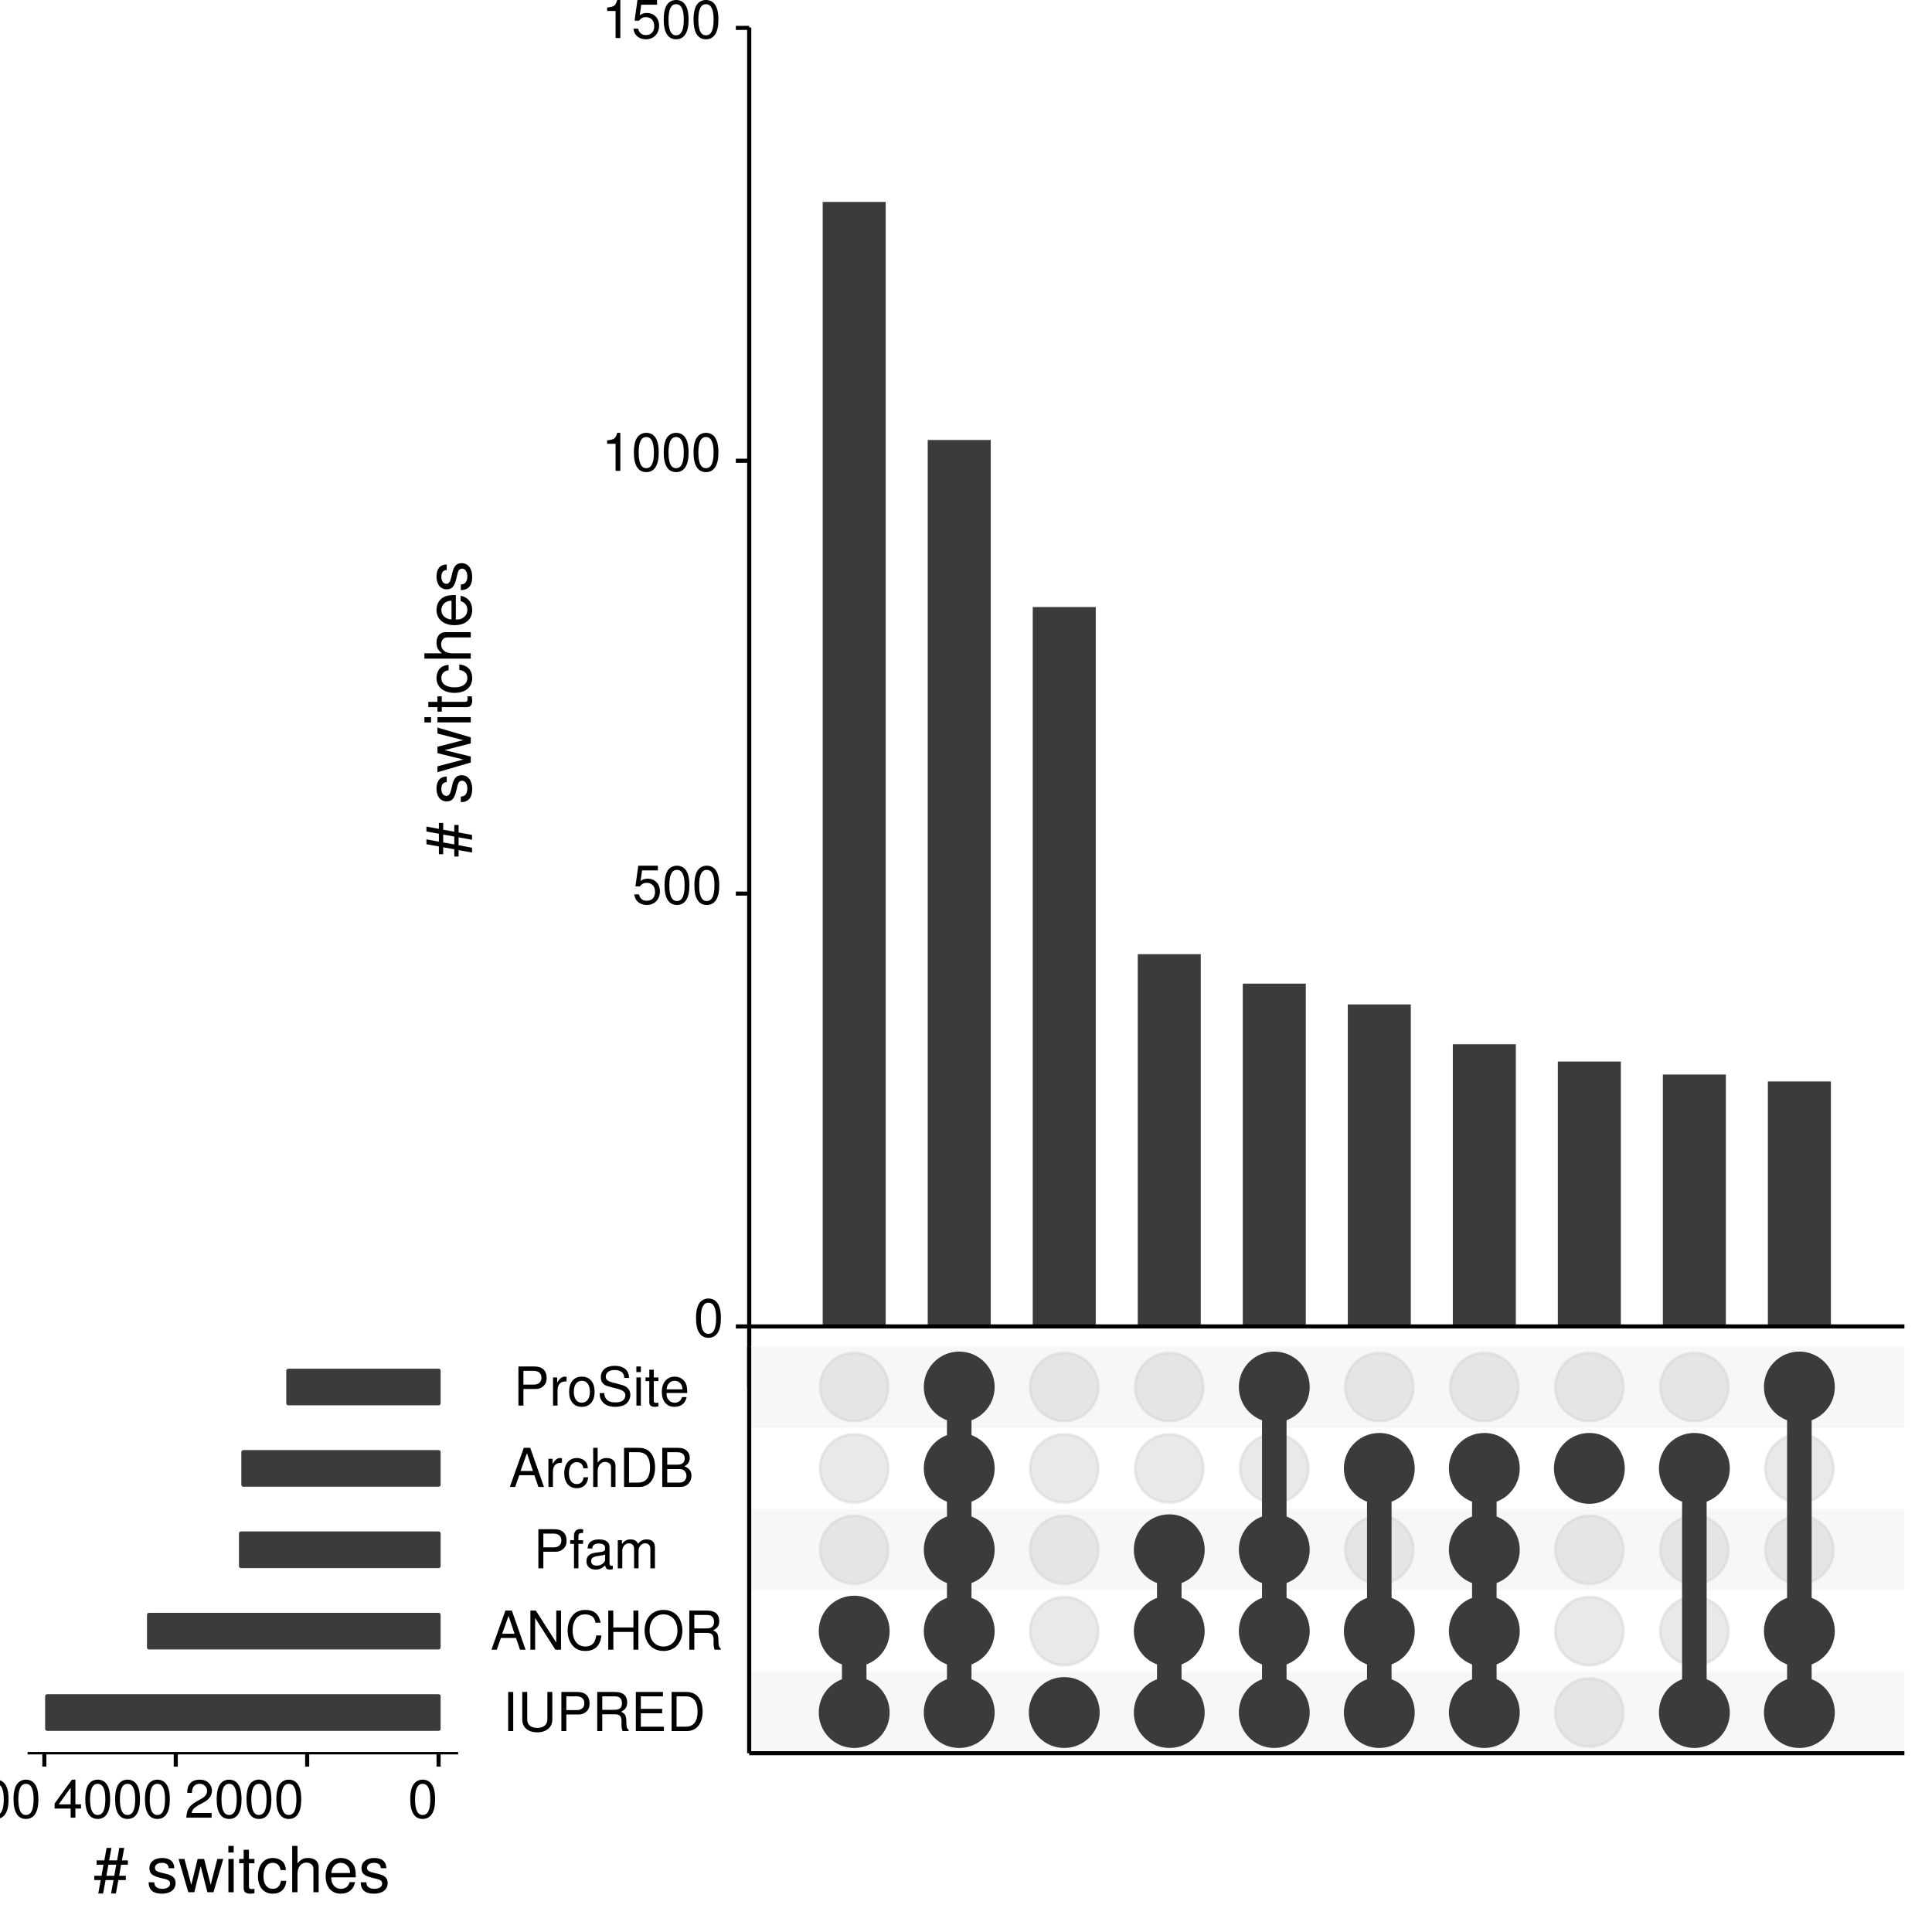 <?xml version="1.0" encoding="UTF-8"?>
<svg xmlns="http://www.w3.org/2000/svg" xmlns:xlink="http://www.w3.org/1999/xlink" width="504pt" height="504pt" viewBox="0 0 504 504" version="1.1">
<defs>
<g>
<symbol overflow="visible" id="glyph0-0">
<path style="stroke:none;" d=""/>
</symbol>
<symbol overflow="visible" id="glyph0-1">
<path style="stroke:none;" d="M 3.844 -9.922 C 2.922 -9.922 2.094 -9.516 1.562 -8.828 C 0.922 -7.969 0.609 -6.641 0.609 -4.797 C 0.609 -1.453 1.719 0.328 3.844 0.328 C 5.953 0.328 7.094 -1.453 7.094 -4.719 C 7.094 -6.656 6.797 -7.938 6.125 -8.828 C 5.609 -9.531 4.781 -9.922 3.844 -9.922 Z M 3.844 -8.828 C 5.188 -8.828 5.844 -7.484 5.844 -4.828 C 5.844 -2.016 5.188 -0.703 3.828 -0.703 C 2.516 -0.703 1.859 -2.078 1.859 -4.781 C 1.859 -7.5 2.516 -8.828 3.844 -8.828 Z "/>
</symbol>
<symbol overflow="visible" id="glyph0-2">
<path style="stroke:none;" d="M 6.656 -9.922 L 1.547 -9.922 L 0.797 -4.516 L 1.938 -4.516 C 2.5 -5.203 2.984 -5.453 3.75 -5.453 C 5.078 -5.453 5.922 -4.531 5.922 -3.062 C 5.922 -1.641 5.094 -0.766 3.75 -0.766 C 2.672 -0.766 2.016 -1.312 1.719 -2.438 L 0.484 -2.438 C 0.656 -1.625 0.797 -1.234 1.094 -0.875 C 1.656 -0.109 2.656 0.328 3.781 0.328 C 5.781 0.328 7.188 -1.141 7.188 -3.234 C 7.188 -5.188 5.875 -6.531 3.969 -6.531 C 3.281 -6.531 2.719 -6.359 2.141 -5.938 L 2.531 -8.703 L 6.656 -8.703 Z "/>
</symbol>
<symbol overflow="visible" id="glyph0-3">
<path style="stroke:none;" d="M 3.625 -7.062 L 3.625 0 L 4.859 0 L 4.859 -9.922 L 4.047 -9.922 C 3.609 -8.406 3.328 -8.188 1.422 -7.953 L 1.422 -7.062 Z "/>
</symbol>
<symbol overflow="visible" id="glyph0-4">
<path style="stroke:none;" d="M 2.719 -10.203 L 1.406 -10.203 L 1.406 0 L 2.719 0 Z "/>
</symbol>
<symbol overflow="visible" id="glyph0-5">
<path style="stroke:none;" d="M 7.734 -10.203 L 7.734 -3.031 C 7.734 -1.672 6.734 -0.828 5.094 -0.828 C 4.344 -0.828 3.719 -1.016 3.234 -1.359 C 2.734 -1.75 2.484 -2.266 2.484 -3.031 L 2.484 -10.203 L 1.188 -10.203 L 1.188 -3.031 C 1.188 -0.969 2.672 0.328 5.094 0.328 C 7.484 0.328 9.031 -1 9.031 -3.031 L 9.031 -10.203 Z "/>
</symbol>
<symbol overflow="visible" id="glyph0-6">
<path style="stroke:none;" d="M 2.578 -4.328 L 5.781 -4.328 C 6.578 -4.328 7.203 -4.562 7.75 -5.047 C 8.375 -5.609 8.641 -6.266 8.641 -7.203 C 8.641 -9.125 7.5 -10.203 5.484 -10.203 L 1.281 -10.203 L 1.281 0 L 2.578 0 Z M 2.578 -5.469 L 2.578 -9.062 L 5.297 -9.062 C 6.531 -9.062 7.281 -8.391 7.281 -7.266 C 7.281 -6.141 6.531 -5.469 5.297 -5.469 Z "/>
</symbol>
<symbol overflow="visible" id="glyph0-7">
<path style="stroke:none;" d="M 2.609 -4.391 L 5.969 -4.391 C 7.125 -4.391 7.641 -3.844 7.641 -2.578 L 7.625 -1.672 C 7.625 -1.031 7.734 -0.422 7.922 0 L 9.5 0 L 9.5 -0.328 C 9.016 -0.656 8.922 -1.016 8.891 -2.375 C 8.875 -4.062 8.609 -4.562 7.5 -5.047 C 8.656 -5.594 9.109 -6.312 9.109 -7.469 C 9.109 -9.234 8.016 -10.203 6 -10.203 L 1.297 -10.203 L 1.297 0 L 2.609 0 Z M 2.609 -5.547 L 2.609 -9.062 L 5.75 -9.062 C 6.484 -9.062 6.906 -8.953 7.219 -8.672 C 7.578 -8.375 7.75 -7.906 7.75 -7.297 C 7.75 -6.094 7.141 -5.547 5.75 -5.547 Z "/>
</symbol>
<symbol overflow="visible" id="glyph0-8">
<path style="stroke:none;" d="M 2.562 -4.641 L 8.125 -4.641 L 8.125 -5.797 L 2.562 -5.797 L 2.562 -9.062 L 8.328 -9.062 L 8.328 -10.203 L 1.266 -10.203 L 1.266 0 L 8.578 0 L 8.578 -1.141 L 2.562 -1.141 Z "/>
</symbol>
<symbol overflow="visible" id="glyph0-9">
<path style="stroke:none;" d="M 1.25 0 L 5.188 0 C 7.75 0 9.344 -1.938 9.344 -5.109 C 9.344 -8.281 7.766 -10.203 5.188 -10.203 L 1.25 -10.203 Z M 2.547 -1.141 L 2.547 -9.062 L 4.953 -9.062 C 6.969 -9.062 8.031 -7.703 8.031 -5.094 C 8.031 -2.516 6.969 -1.141 4.953 -1.141 Z "/>
</symbol>
<symbol overflow="visible" id="glyph0-10">
<path style="stroke:none;" d="M 6.641 -3.062 L 7.688 0 L 9.141 0 L 5.562 -10.203 L 3.875 -10.203 L 0.234 0 L 1.625 0 L 2.703 -3.062 Z M 6.266 -4.156 L 3.031 -4.156 L 4.703 -8.812 Z "/>
</symbol>
<symbol overflow="visible" id="glyph0-11">
<path style="stroke:none;" d="M 9.047 -10.203 L 7.812 -10.203 L 7.812 -1.859 L 2.484 -10.203 L 1.062 -10.203 L 1.062 0 L 2.297 0 L 2.297 -8.281 L 7.578 0 L 9.047 0 Z "/>
</symbol>
<symbol overflow="visible" id="glyph0-12">
<path style="stroke:none;" d="M 9.266 -7.047 C 8.859 -9.281 7.578 -10.375 5.328 -10.375 C 3.969 -10.375 2.859 -9.938 2.094 -9.094 C 1.172 -8.094 0.672 -6.641 0.672 -4.984 C 0.672 -3.297 1.188 -1.859 2.156 -0.875 C 2.938 -0.062 3.953 0.328 5.281 0.328 C 7.766 0.328 9.172 -1.016 9.484 -3.719 L 8.141 -3.719 C 8.016 -3.031 7.875 -2.547 7.672 -2.141 C 7.25 -1.297 6.391 -0.828 5.297 -0.828 C 3.266 -0.828 1.969 -2.453 1.969 -5 C 1.969 -7.609 3.203 -9.219 5.188 -9.219 C 6 -9.219 6.781 -8.969 7.203 -8.578 C 7.578 -8.234 7.781 -7.797 7.938 -7.047 Z "/>
</symbol>
<symbol overflow="visible" id="glyph0-13">
<path style="stroke:none;" d="M 7.719 -4.641 L 7.719 0 L 9.016 0 L 9.016 -10.203 L 7.719 -10.203 L 7.719 -5.797 L 2.469 -5.797 L 2.469 -10.203 L 1.156 -10.203 L 1.156 0 L 2.484 0 L 2.484 -4.641 Z "/>
</symbol>
<symbol overflow="visible" id="glyph0-14">
<path style="stroke:none;" d="M 5.453 -10.375 C 2.516 -10.375 0.531 -8.219 0.531 -5.031 C 0.531 -1.828 2.516 0.328 5.453 0.328 C 6.688 0.328 7.797 -0.062 8.625 -0.75 C 9.734 -1.688 10.391 -3.281 10.391 -4.938 C 10.391 -8.234 8.438 -10.375 5.453 -10.375 Z M 5.453 -9.219 C 7.656 -9.219 9.094 -7.547 9.094 -4.969 C 9.094 -2.5 7.609 -0.828 5.453 -0.828 C 3.297 -0.828 1.828 -2.5 1.828 -5.031 C 1.828 -7.547 3.297 -9.219 5.453 -9.219 Z "/>
</symbol>
<symbol overflow="visible" id="glyph0-15">
<path style="stroke:none;" d="M 3.609 -7.344 L 2.391 -7.344 L 2.391 -8.484 C 2.391 -8.969 2.672 -9.219 3.203 -9.219 C 3.297 -9.219 3.344 -9.219 3.609 -9.219 L 3.609 -10.172 C 3.344 -10.234 3.188 -10.25 2.953 -10.25 C 1.875 -10.25 1.234 -9.625 1.234 -8.578 L 1.234 -7.344 L 0.25 -7.344 L 0.25 -6.391 L 1.234 -6.391 L 1.234 0 L 2.391 0 L 2.391 -6.391 L 3.609 -6.391 Z "/>
</symbol>
<symbol overflow="visible" id="glyph0-16">
<path style="stroke:none;" d="M 7.484 -0.688 C 7.359 -0.656 7.312 -0.656 7.234 -0.656 C 6.828 -0.656 6.609 -0.875 6.609 -1.234 L 6.609 -5.547 C 6.609 -6.844 5.656 -7.547 3.844 -7.547 C 2.781 -7.547 1.906 -7.234 1.406 -6.688 C 1.078 -6.312 0.938 -5.891 0.906 -5.172 L 2.094 -5.172 C 2.188 -6.062 2.719 -6.469 3.812 -6.469 C 4.859 -6.469 5.453 -6.078 5.453 -5.375 L 5.453 -5.062 C 5.453 -4.578 5.156 -4.375 4.234 -4.25 C 2.578 -4.047 2.328 -3.984 1.875 -3.812 C 1.016 -3.453 0.594 -2.797 0.594 -1.844 C 0.594 -0.516 1.516 0.328 3 0.328 C 3.922 0.328 4.656 0 5.484 -0.75 C 5.578 -0.016 5.938 0.328 6.688 0.328 C 6.938 0.328 7.109 0.297 7.484 0.203 Z M 5.453 -2.312 C 5.453 -1.922 5.328 -1.688 4.984 -1.359 C 4.516 -0.922 3.938 -0.703 3.25 -0.703 C 2.344 -0.703 1.812 -1.141 1.812 -1.875 C 1.812 -2.641 2.328 -3.031 3.562 -3.219 C 4.797 -3.391 5.047 -3.438 5.453 -3.625 Z "/>
</symbol>
<symbol overflow="visible" id="glyph0-17">
<path style="stroke:none;" d="M 0.984 -7.344 L 0.984 0 L 2.156 0 L 2.156 -4.609 C 2.156 -5.672 2.922 -6.531 3.875 -6.531 C 4.75 -6.531 5.234 -5.984 5.234 -5.047 L 5.234 0 L 6.406 0 L 6.406 -4.609 C 6.406 -5.672 7.188 -6.531 8.141 -6.531 C 8.984 -6.531 9.484 -5.984 9.484 -5.047 L 9.484 0 L 10.672 0 L 10.672 -5.5 C 10.672 -6.812 9.906 -7.547 8.547 -7.547 C 7.562 -7.547 6.969 -7.25 6.281 -6.422 C 5.859 -7.203 5.266 -7.547 4.312 -7.547 C 3.328 -7.547 2.688 -7.188 2.062 -6.297 L 2.062 -7.344 Z "/>
</symbol>
<symbol overflow="visible" id="glyph0-18">
<path style="stroke:none;" d="M 0.969 -7.344 L 0.969 0 L 2.141 0 L 2.141 -3.812 C 2.141 -4.859 2.406 -5.547 2.969 -5.953 C 3.328 -6.219 3.688 -6.297 4.5 -6.312 L 4.5 -7.5 C 4.297 -7.531 4.203 -7.547 4.047 -7.547 C 3.297 -7.547 2.719 -7.094 2.047 -6 L 2.047 -7.344 Z "/>
</symbol>
<symbol overflow="visible" id="glyph0-19">
<path style="stroke:none;" d="M 6.594 -4.875 C 6.531 -5.594 6.391 -6.047 6.109 -6.453 C 5.594 -7.141 4.719 -7.547 3.703 -7.547 C 1.719 -7.547 0.438 -5.984 0.438 -3.547 C 0.438 -1.172 1.688 0.328 3.688 0.328 C 5.438 0.328 6.531 -0.734 6.672 -2.516 L 5.5 -2.516 C 5.312 -1.344 4.703 -0.75 3.703 -0.75 C 2.422 -0.75 1.656 -1.812 1.656 -3.547 C 1.656 -5.375 2.406 -6.469 3.688 -6.469 C 4.656 -6.469 5.281 -5.891 5.422 -4.875 Z "/>
</symbol>
<symbol overflow="visible" id="glyph0-20">
<path style="stroke:none;" d="M 0.984 -10.203 L 0.984 0 L 2.141 0 L 2.141 -4.047 C 2.141 -5.547 2.922 -6.531 4.125 -6.531 C 4.516 -6.531 4.891 -6.391 5.172 -6.188 C 5.5 -5.953 5.641 -5.594 5.641 -5.078 L 5.641 0 L 6.797 0 L 6.797 -5.547 C 6.797 -6.781 5.922 -7.547 4.5 -7.547 C 3.453 -7.547 2.828 -7.219 2.141 -6.328 L 2.141 -10.203 Z "/>
</symbol>
<symbol overflow="visible" id="glyph0-21">
<path style="stroke:none;" d="M 1.109 0 L 5.719 0 C 6.672 0 7.391 -0.266 7.938 -0.859 C 8.438 -1.391 8.719 -2.109 8.719 -2.906 C 8.719 -4.141 8.156 -4.891 6.859 -5.391 C 7.781 -5.828 8.281 -6.578 8.281 -7.609 C 8.281 -8.359 8 -9.016 7.469 -9.484 C 6.938 -9.984 6.234 -10.203 5.25 -10.203 L 1.109 -10.203 Z M 2.406 -5.812 L 2.406 -9.062 L 4.922 -9.062 C 5.656 -9.062 6.062 -8.953 6.406 -8.688 C 6.781 -8.406 6.969 -8 6.969 -7.438 C 6.969 -6.891 6.781 -6.453 6.406 -6.172 C 6.062 -5.906 5.656 -5.812 4.922 -5.812 Z M 2.406 -1.141 L 2.406 -4.656 L 5.594 -4.656 C 6.219 -4.656 6.641 -4.516 6.938 -4.172 C 7.25 -3.844 7.422 -3.406 7.422 -2.891 C 7.422 -2.406 7.25 -1.953 6.938 -1.641 C 6.641 -1.297 6.219 -1.141 5.594 -1.141 Z "/>
</symbol>
<symbol overflow="visible" id="glyph0-22">
<path style="stroke:none;" d="M 3.812 -7.547 C 1.75 -7.547 0.5 -6.078 0.5 -3.609 C 0.5 -1.141 1.734 0.328 3.828 0.328 C 5.875 0.328 7.141 -1.141 7.141 -3.562 C 7.141 -6.094 5.922 -7.547 3.812 -7.547 Z M 3.828 -6.469 C 5.141 -6.469 5.922 -5.391 5.922 -3.562 C 5.922 -1.844 5.109 -0.75 3.828 -0.75 C 2.516 -0.75 1.719 -1.828 1.719 -3.609 C 1.719 -5.375 2.516 -6.469 3.828 -6.469 Z "/>
</symbol>
<symbol overflow="visible" id="glyph0-23">
<path style="stroke:none;" d="M 8.344 -7.203 C 8.328 -9.219 6.953 -10.375 4.609 -10.375 C 2.359 -10.375 0.984 -9.219 0.984 -7.375 C 0.984 -6.125 1.641 -5.344 2.984 -5 L 5.516 -4.328 C 6.797 -3.984 7.391 -3.469 7.391 -2.672 C 7.391 -2.125 7.094 -1.562 6.656 -1.266 C 6.266 -0.984 5.609 -0.828 4.781 -0.828 C 3.688 -0.828 2.922 -1.094 2.438 -1.688 C 2.062 -2.125 1.891 -2.625 1.906 -3.25 L 0.672 -3.25 C 0.688 -2.312 0.875 -1.688 1.281 -1.141 C 1.969 -0.188 3.156 0.328 4.703 0.328 C 5.922 0.328 6.922 0.047 7.578 -0.469 C 8.266 -1.016 8.688 -1.922 8.688 -2.797 C 8.688 -4.062 7.906 -4.984 6.531 -5.359 L 3.969 -6.047 C 2.734 -6.391 2.281 -6.781 2.281 -7.562 C 2.281 -8.594 3.188 -9.281 4.562 -9.281 C 6.188 -9.281 7.094 -8.547 7.109 -7.203 Z "/>
</symbol>
<symbol overflow="visible" id="glyph0-24">
<path style="stroke:none;" d="M 2.094 -7.344 L 0.938 -7.344 L 0.938 0 L 2.094 0 Z M 2.094 -10.203 L 0.922 -10.203 L 0.922 -8.734 L 2.094 -8.734 Z "/>
</symbol>
<symbol overflow="visible" id="glyph0-25">
<path style="stroke:none;" d="M 3.562 -7.344 L 2.359 -7.344 L 2.359 -9.359 L 1.188 -9.359 L 1.188 -7.344 L 0.203 -7.344 L 0.203 -6.391 L 1.188 -6.391 L 1.188 -0.844 C 1.188 -0.094 1.688 0.328 2.609 0.328 C 2.891 0.328 3.156 0.297 3.562 0.219 L 3.562 -0.75 C 3.406 -0.719 3.219 -0.703 3 -0.703 C 2.484 -0.703 2.359 -0.844 2.359 -1.359 L 2.359 -6.391 L 3.562 -6.391 Z "/>
</symbol>
<symbol overflow="visible" id="glyph0-26">
<path style="stroke:none;" d="M 7.188 -3.281 C 7.188 -4.391 7.094 -5.062 6.891 -5.609 C 6.406 -6.812 5.297 -7.547 3.922 -7.547 C 1.875 -7.547 0.562 -5.984 0.562 -3.562 C 0.562 -1.156 1.828 0.328 3.891 0.328 C 5.578 0.328 6.734 -0.625 7.031 -2.219 L 5.859 -2.219 C 5.531 -1.266 4.875 -0.75 3.938 -0.75 C 3.188 -0.75 2.562 -1.094 2.172 -1.703 C 1.891 -2.125 1.797 -2.547 1.781 -3.281 Z M 1.812 -4.234 C 1.906 -5.594 2.734 -6.469 3.906 -6.469 C 5.047 -6.469 5.938 -5.516 5.938 -4.312 C 5.938 -4.281 5.938 -4.25 5.922 -4.234 Z "/>
</symbol>
<symbol overflow="visible" id="glyph0-27">
<path style="stroke:none;" d="M 7.078 -1.219 L 1.859 -1.219 C 1.984 -2.031 2.438 -2.547 3.656 -3.266 L 5.047 -4.016 C 6.438 -4.781 7.156 -5.797 7.156 -7.016 C 7.156 -7.844 6.812 -8.609 6.234 -9.141 C 5.641 -9.672 4.906 -9.922 3.969 -9.922 C 2.719 -9.922 1.781 -9.484 1.234 -8.641 C 0.875 -8.109 0.734 -7.484 0.703 -6.484 L 1.938 -6.484 C 1.969 -7.156 2.062 -7.562 2.219 -7.875 C 2.547 -8.484 3.188 -8.844 3.938 -8.844 C 5.047 -8.844 5.891 -8.047 5.891 -6.984 C 5.891 -6.203 5.438 -5.531 4.547 -5.031 L 3.266 -4.297 C 1.188 -3.125 0.594 -2.188 0.469 0 L 7.078 0 Z "/>
</symbol>
<symbol overflow="visible" id="glyph0-28">
<path style="stroke:none;" d="M 4.578 -2.375 L 4.578 0 L 5.812 0 L 5.812 -2.375 L 7.281 -2.375 L 7.281 -3.484 L 5.812 -3.484 L 5.812 -9.922 L 4.906 -9.922 L 0.391 -3.688 L 0.391 -2.375 Z M 4.578 -3.484 L 1.469 -3.484 L 4.578 -7.828 Z "/>
</symbol>
<symbol overflow="visible" id="glyph0-29">
<path style="stroke:none;" d="M 6.969 -7.344 C 6.734 -8.953 5.672 -9.922 4.156 -9.922 C 3.062 -9.922 2.094 -9.391 1.5 -8.516 C 0.875 -7.547 0.609 -6.328 0.609 -4.516 C 0.609 -2.859 0.859 -1.797 1.438 -0.906 C 1.969 -0.109 2.844 0.328 3.938 0.328 C 5.828 0.328 7.188 -1.078 7.188 -3.031 C 7.188 -4.875 5.922 -6.172 4.141 -6.172 C 3.156 -6.172 2.391 -5.797 1.859 -5.062 C 1.875 -7.484 2.656 -8.828 4.078 -8.828 C 4.938 -8.828 5.547 -8.281 5.734 -7.344 Z M 3.984 -5.078 C 5.188 -5.078 5.922 -4.25 5.922 -2.922 C 5.922 -1.688 5.078 -0.766 3.953 -0.766 C 2.797 -0.766 1.938 -1.719 1.938 -3 C 1.938 -4.234 2.766 -5.078 3.984 -5.078 Z "/>
</symbol>
<symbol overflow="visible" id="glyph1-0">
<path style="stroke:none;" d=""/>
</symbol>
<symbol overflow="visible" id="glyph1-1">
<path style="stroke:none;" d="M -11.562 -8.047 L -11.562 -6.766 L -8.312 -6.188 L -8.312 -4.109 L -11.562 -4.719 L -11.562 -3.453 L -8.312 -2.859 L -8.312 -0.844 L -7.188 -0.844 L -7.188 -2.641 L -4.297 -2.125 L -4.297 -0.234 L -3.172 -0.234 L -3.172 -1.906 L 0.328 -1.281 L 0.328 -2.531 L -3.172 -3.188 L -3.172 -5.25 L 0.328 -4.609 L 0.328 -5.875 L -3.172 -6.516 L -3.172 -8.469 L -4.297 -8.469 L -4.297 -6.719 L -7.188 -7.234 L -7.188 -9 L -8.312 -9 L -8.312 -7.453 Z M -7.188 -5.969 L -4.297 -5.453 L -4.297 -3.391 L -7.188 -3.922 Z "/>
</symbol>
<symbol overflow="visible" id="glyph1-2">
<path style="stroke:none;" d=""/>
</symbol>
<symbol overflow="visible" id="glyph1-3">
<path style="stroke:none;" d="M -6.266 -7.266 C -7.984 -7.25 -8.938 -6.125 -8.938 -4.109 C -8.938 -2.094 -7.906 -0.781 -6.281 -0.781 C -4.922 -0.781 -4.281 -1.484 -3.781 -3.531 L -3.469 -4.828 C -3.234 -5.797 -2.891 -6.172 -2.25 -6.172 C -1.438 -6.172 -0.891 -5.359 -0.891 -4.141 C -0.891 -3.406 -1.109 -2.766 -1.484 -2.422 C -1.719 -2.203 -1.969 -2.109 -2.594 -2.031 L -2.594 -0.562 C -0.578 -0.625 0.375 -1.766 0.375 -4.031 C 0.375 -6.219 -0.703 -7.609 -2.375 -7.609 C -3.672 -7.609 -4.375 -6.891 -4.797 -5.156 L -5.109 -3.828 C -5.375 -2.703 -5.734 -2.219 -6.359 -2.219 C -7.156 -2.219 -7.672 -2.938 -7.672 -4.062 C -7.672 -5.172 -7.188 -5.781 -6.266 -5.812 Z "/>
</symbol>
<symbol overflow="visible" id="glyph1-4">
<path style="stroke:none;" d="M 0 -9.188 L -8.688 -11.75 L -8.688 -10.188 L -1.922 -8.469 L -8.688 -6.75 L -8.688 -5.062 L -1.922 -3.406 L -8.688 -1.625 L -8.688 -0.094 L 0 -2.625 L 0 -4.188 L -6.812 -5.859 L 0 -7.609 Z "/>
</symbol>
<symbol overflow="visible" id="glyph1-5">
<path style="stroke:none;" d="M -8.688 -2.484 L -8.688 -1.109 L 0 -1.109 L 0 -2.484 Z M -12.094 -2.484 L -12.094 -1.094 L -10.359 -1.094 L -10.359 -2.484 Z "/>
</symbol>
<symbol overflow="visible" id="glyph1-6">
<path style="stroke:none;" d="M -8.688 -4.219 L -8.688 -2.781 L -11.078 -2.781 L -11.078 -1.406 L -8.688 -1.406 L -8.688 -0.234 L -7.562 -0.234 L -7.562 -1.406 L -1 -1.406 C -0.109 -1.406 0.375 -2.016 0.375 -3.094 C 0.375 -3.422 0.344 -3.75 0.266 -4.219 L -0.891 -4.219 C -0.844 -4.031 -0.828 -3.812 -0.828 -3.547 C -0.828 -2.953 -1 -2.781 -1.609 -2.781 L -7.562 -2.781 L -7.562 -4.219 Z "/>
</symbol>
<symbol overflow="visible" id="glyph1-7">
<path style="stroke:none;" d="M -5.781 -7.812 C -6.625 -7.75 -7.172 -7.562 -7.656 -7.234 C -8.469 -6.641 -8.938 -5.594 -8.938 -4.375 C -8.938 -2.047 -7.078 -0.516 -4.203 -0.516 C -1.391 -0.516 0.375 -2.016 0.375 -4.359 C 0.375 -6.438 -0.859 -7.75 -2.984 -7.922 L -2.984 -6.516 C -1.594 -6.281 -0.891 -5.578 -0.891 -4.391 C -0.891 -2.875 -2.141 -1.953 -4.203 -1.953 C -6.375 -1.953 -7.672 -2.859 -7.672 -4.359 C -7.672 -5.531 -6.984 -6.25 -5.781 -6.422 Z "/>
</symbol>
<symbol overflow="visible" id="glyph1-8">
<path style="stroke:none;" d="M -12.094 -1.156 L 0 -1.156 L 0 -2.531 L -4.797 -2.531 C -6.578 -2.531 -7.734 -3.469 -7.734 -4.891 C -7.734 -5.344 -7.578 -5.797 -7.328 -6.125 C -7.047 -6.516 -6.641 -6.688 -6.031 -6.688 L 0 -6.688 L 0 -8.062 L -6.578 -8.062 C -8.031 -8.062 -8.938 -7.016 -8.938 -5.328 C -8.938 -4.094 -8.562 -3.359 -7.5 -2.531 L -12.094 -2.531 Z "/>
</symbol>
<symbol overflow="visible" id="glyph1-9">
<path style="stroke:none;" d="M -3.891 -8.516 C -5.203 -8.516 -6 -8.406 -6.656 -8.172 C -8.078 -7.594 -8.938 -6.266 -8.938 -4.641 C -8.938 -2.219 -7.078 -0.656 -4.234 -0.656 C -1.375 -0.656 0.375 -2.172 0.375 -4.609 C 0.375 -6.609 -0.75 -7.984 -2.641 -8.328 L -2.641 -6.938 C -1.5 -6.547 -0.891 -5.781 -0.891 -4.656 C -0.891 -3.781 -1.297 -3.031 -2.031 -2.578 C -2.516 -2.234 -3.016 -2.125 -3.891 -2.109 Z M -5.016 -2.141 C -6.625 -2.25 -7.672 -3.234 -7.672 -4.625 C -7.672 -5.984 -6.531 -7.031 -5.109 -7.031 C -5.078 -7.031 -5.047 -7.031 -5.016 -7.016 Z "/>
</symbol>
<symbol overflow="visible" id="glyph2-0">
<path style="stroke:none;" d=""/>
</symbol>
<symbol overflow="visible" id="glyph2-1">
<path style="stroke:none;" d="M 8.047 -11.562 L 6.766 -11.562 L 6.188 -8.312 L 4.109 -8.312 L 4.719 -11.562 L 3.453 -11.562 L 2.859 -8.312 L 0.844 -8.312 L 0.844 -7.188 L 2.641 -7.188 L 2.125 -4.297 L 0.234 -4.297 L 0.234 -3.172 L 1.906 -3.172 L 1.281 0.328 L 2.531 0.328 L 3.188 -3.172 L 5.25 -3.172 L 4.609 0.328 L 5.875 0.328 L 6.516 -3.172 L 8.469 -3.172 L 8.469 -4.297 L 6.719 -4.297 L 7.234 -7.188 L 9 -7.188 L 9 -8.312 L 7.453 -8.312 Z M 5.969 -7.188 L 5.453 -4.297 L 3.391 -4.297 L 3.922 -7.188 Z "/>
</symbol>
<symbol overflow="visible" id="glyph2-2">
<path style="stroke:none;" d=""/>
</symbol>
<symbol overflow="visible" id="glyph2-3">
<path style="stroke:none;" d="M 7.266 -6.266 C 7.25 -7.984 6.125 -8.938 4.109 -8.938 C 2.094 -8.938 0.781 -7.906 0.781 -6.281 C 0.781 -4.922 1.484 -4.281 3.531 -3.781 L 4.828 -3.469 C 5.797 -3.234 6.172 -2.891 6.172 -2.25 C 6.172 -1.438 5.359 -0.891 4.141 -0.891 C 3.406 -0.891 2.766 -1.109 2.422 -1.484 C 2.203 -1.719 2.109 -1.969 2.031 -2.594 L 0.562 -2.594 C 0.625 -0.578 1.766 0.375 4.031 0.375 C 6.219 0.375 7.609 -0.703 7.609 -2.375 C 7.609 -3.672 6.891 -4.375 5.156 -4.797 L 3.828 -5.109 C 2.703 -5.375 2.219 -5.734 2.219 -6.359 C 2.219 -7.156 2.938 -7.672 4.062 -7.672 C 5.172 -7.672 5.781 -7.188 5.812 -6.266 Z "/>
</symbol>
<symbol overflow="visible" id="glyph2-4">
<path style="stroke:none;" d="M 9.188 0 L 11.75 -8.688 L 10.188 -8.688 L 8.469 -1.922 L 6.75 -8.688 L 5.062 -8.688 L 3.406 -1.922 L 1.625 -8.688 L 0.094 -8.688 L 2.625 0 L 4.188 0 L 5.859 -6.812 L 7.609 0 Z "/>
</symbol>
<symbol overflow="visible" id="glyph2-5">
<path style="stroke:none;" d="M 2.484 -8.688 L 1.109 -8.688 L 1.109 0 L 2.484 0 Z M 2.484 -12.094 L 1.094 -12.094 L 1.094 -10.359 L 2.484 -10.359 Z "/>
</symbol>
<symbol overflow="visible" id="glyph2-6">
<path style="stroke:none;" d="M 4.219 -8.688 L 2.781 -8.688 L 2.781 -11.078 L 1.406 -11.078 L 1.406 -8.688 L 0.234 -8.688 L 0.234 -7.562 L 1.406 -7.562 L 1.406 -1 C 1.406 -0.109 2.016 0.375 3.094 0.375 C 3.422 0.375 3.75 0.344 4.219 0.266 L 4.219 -0.891 C 4.031 -0.844 3.812 -0.828 3.547 -0.828 C 2.953 -0.828 2.781 -1 2.781 -1.609 L 2.781 -7.562 L 4.219 -7.562 Z "/>
</symbol>
<symbol overflow="visible" id="glyph2-7">
<path style="stroke:none;" d="M 7.812 -5.781 C 7.75 -6.625 7.562 -7.172 7.234 -7.656 C 6.641 -8.469 5.594 -8.938 4.375 -8.938 C 2.047 -8.938 0.516 -7.078 0.516 -4.203 C 0.516 -1.391 2.016 0.375 4.359 0.375 C 6.438 0.375 7.75 -0.859 7.922 -2.984 L 6.516 -2.984 C 6.281 -1.594 5.578 -0.891 4.391 -0.891 C 2.875 -0.891 1.953 -2.141 1.953 -4.203 C 1.953 -6.375 2.859 -7.672 4.359 -7.672 C 5.531 -7.672 6.25 -6.984 6.422 -5.781 Z "/>
</symbol>
<symbol overflow="visible" id="glyph2-8">
<path style="stroke:none;" d="M 1.156 -12.094 L 1.156 0 L 2.531 0 L 2.531 -4.797 C 2.531 -6.578 3.469 -7.734 4.891 -7.734 C 5.344 -7.734 5.797 -7.578 6.125 -7.328 C 6.516 -7.047 6.688 -6.641 6.688 -6.031 L 6.688 0 L 8.062 0 L 8.062 -6.578 C 8.062 -8.031 7.016 -8.938 5.328 -8.938 C 4.094 -8.938 3.359 -8.562 2.531 -7.5 L 2.531 -12.094 Z "/>
</symbol>
<symbol overflow="visible" id="glyph2-9">
<path style="stroke:none;" d="M 8.516 -3.891 C 8.516 -5.203 8.406 -6 8.172 -6.656 C 7.594 -8.078 6.266 -8.938 4.641 -8.938 C 2.219 -8.938 0.656 -7.078 0.656 -4.234 C 0.656 -1.375 2.172 0.375 4.609 0.375 C 6.609 0.375 7.984 -0.75 8.328 -2.641 L 6.938 -2.641 C 6.547 -1.5 5.781 -0.891 4.656 -0.891 C 3.781 -0.891 3.031 -1.297 2.578 -2.031 C 2.234 -2.516 2.125 -3.016 2.109 -3.891 Z M 2.141 -5.016 C 2.25 -6.625 3.234 -7.672 4.625 -7.672 C 5.984 -7.672 7.031 -6.531 7.031 -5.109 C 7.031 -5.078 7.031 -5.047 7.016 -5.016 Z "/>
</symbol>
</g>
<clipPath id="clip1">
  <path d="M 195.441 7.199 L 497 7.199 L 497 363 L 195.441 363 Z "/>
</clipPath>
<clipPath id="clip2">
  <path d="M 195.441 7.199 L 196 7.199 L 196 363 L 195.441 363 Z "/>
</clipPath>
<clipPath id="clip3">
  <path d="M 195.441 345 L 497.801 345 L 497.801 347 L 195.441 347 Z "/>
</clipPath>
<clipPath id="clip4">
  <path d="M 195.441 351.215 L 497 351.215 L 497 458 L 195.441 458 Z "/>
</clipPath>
<clipPath id="clip5">
  <path d="M 195.441 436 L 497 436 L 497 458 L 195.441 458 Z "/>
</clipPath>
<clipPath id="clip6">
  <path d="M 195.441 393 L 497 393 L 497 415 L 195.441 415 Z "/>
</clipPath>
<clipPath id="clip7">
  <path d="M 195.441 351.215 L 497 351.215 L 497 373 L 195.441 373 Z "/>
</clipPath>
<clipPath id="clip8">
  <path d="M 7.199 351.215 L 120 351.215 L 120 458 L 7.199 458 Z "/>
</clipPath>
</defs>
<g id="surface88">
<rect x="0" y="0" width="504" height="504" style="fill:rgb(100%,100%,100%);fill-opacity:1;stroke:none;"/>
<g clip-path="url(#clip1)" clip-rule="nonzero">
<path style=" stroke:none;fill-rule:nonzero;fill:rgb(100%,100%,100%);fill-opacity:1;" d="M 195.441 362.16 L 496.801 362.16 L 496.801 7.199 L 195.441 7.199 Z "/>
</g>
<path style=" stroke:none;fill-rule:nonzero;fill:rgb(23.137%,23.137%,23.137%);fill-opacity:1;" d="M 214.617 346.027 L 231.055 346.027 L 231.055 52.672 L 214.617 52.672 Z "/>
<path style=" stroke:none;fill-rule:nonzero;fill:rgb(23.137%,23.137%,23.137%);fill-opacity:1;" d="M 242.016 346.027 L 258.453 346.027 L 258.453 114.777 L 242.016 114.777 Z "/>
<path style=" stroke:none;fill-rule:nonzero;fill:rgb(23.137%,23.137%,23.137%);fill-opacity:1;" d="M 269.41 346.027 L 285.848 346.027 L 285.848 158.359 L 269.41 158.359 Z "/>
<path style=" stroke:none;fill-rule:nonzero;fill:rgb(23.137%,23.137%,23.137%);fill-opacity:1;" d="M 296.805 346.027 L 313.242 346.027 L 313.242 248.918 L 296.805 248.918 Z "/>
<path style=" stroke:none;fill-rule:nonzero;fill:rgb(23.137%,23.137%,23.137%);fill-opacity:1;" d="M 324.203 346.027 L 340.641 346.027 L 340.641 256.598 L 324.203 256.598 Z "/>
<path style=" stroke:none;fill-rule:nonzero;fill:rgb(23.137%,23.137%,23.137%);fill-opacity:1;" d="M 351.598 346.027 L 368.035 346.027 L 368.035 262.02 L 351.598 262.02 Z "/>
<path style=" stroke:none;fill-rule:nonzero;fill:rgb(23.137%,23.137%,23.137%);fill-opacity:1;" d="M 378.996 346.027 L 395.434 346.027 L 395.434 272.406 L 378.996 272.406 Z "/>
<path style=" stroke:none;fill-rule:nonzero;fill:rgb(23.137%,23.137%,23.137%);fill-opacity:1;" d="M 406.391 346.027 L 422.828 346.027 L 422.828 276.922 L 406.391 276.922 Z "/>
<path style=" stroke:none;fill-rule:nonzero;fill:rgb(23.137%,23.137%,23.137%);fill-opacity:1;" d="M 433.789 346.027 L 450.227 346.027 L 450.227 280.309 L 433.789 280.309 Z "/>
<path style=" stroke:none;fill-rule:nonzero;fill:rgb(23.137%,23.137%,23.137%);fill-opacity:1;" d="M 461.184 346.027 L 477.621 346.027 L 477.621 282.117 L 461.184 282.117 Z "/>
<g clip-path="url(#clip2)" clip-rule="nonzero">
<path style="fill:none;stroke-width:1.067;stroke-linecap:butt;stroke-linejoin:round;stroke:rgb(0%,0%,0%);stroke-opacity:1;stroke-miterlimit:10;" d="M 195.441 362.16 L 195.441 7.199 "/>
</g>
<g clip-path="url(#clip3)" clip-rule="nonzero">
<path style="fill:none;stroke-width:1.067;stroke-linecap:butt;stroke-linejoin:round;stroke:rgb(0%,0%,0%);stroke-opacity:1;stroke-miterlimit:10;" d="M 195.441 346.027 L 496.801 346.027 "/>
</g>
<path style="fill:none;stroke-width:1.067;stroke-linecap:butt;stroke-linejoin:round;stroke:rgb(0%,0%,0%);stroke-opacity:1;stroke-miterlimit:10;" d="M 195.441 362.16 L 195.441 7.199 "/>
<g style="fill:rgb(0%,0%,0%);fill-opacity:1;">
  <use xlink:href="#glyph0-1" x="180.965" y="348.666"/>
</g>
<g style="fill:rgb(0%,0%,0%);fill-opacity:1;">
  <use xlink:href="#glyph0-2" x="164.965" y="235.752"/>
  <use xlink:href="#glyph0-1" x="172.749" y="235.752"/>
  <use xlink:href="#glyph0-1" x="180.533" y="235.752"/>
</g>
<g style="fill:rgb(0%,0%,0%);fill-opacity:1;">
  <use xlink:href="#glyph0-3" x="156.965" y="122.834"/>
  <use xlink:href="#glyph0-1" x="164.749" y="122.834"/>
  <use xlink:href="#glyph0-1" x="172.533" y="122.834"/>
  <use xlink:href="#glyph0-1" x="180.317" y="122.834"/>
</g>
<g style="fill:rgb(0%,0%,0%);fill-opacity:1;">
  <use xlink:href="#glyph0-3" x="156.965" y="9.92"/>
  <use xlink:href="#glyph0-2" x="164.749" y="9.92"/>
  <use xlink:href="#glyph0-1" x="172.533" y="9.92"/>
  <use xlink:href="#glyph0-1" x="180.317" y="9.92"/>
</g>
<path style="fill:none;stroke-width:1.067;stroke-linecap:butt;stroke-linejoin:round;stroke:rgb(0%,0%,0%);stroke-opacity:1;stroke-miterlimit:10;" d="M 191.953 346.027 L 195.441 346.027 "/>
<path style="fill:none;stroke-width:1.067;stroke-linecap:butt;stroke-linejoin:round;stroke:rgb(0%,0%,0%);stroke-opacity:1;stroke-miterlimit:10;" d="M 191.953 233.109 L 195.441 233.109 "/>
<path style="fill:none;stroke-width:1.067;stroke-linecap:butt;stroke-linejoin:round;stroke:rgb(0%,0%,0%);stroke-opacity:1;stroke-miterlimit:10;" d="M 191.953 120.195 L 195.441 120.195 "/>
<path style="fill:none;stroke-width:1.067;stroke-linecap:butt;stroke-linejoin:round;stroke:rgb(0%,0%,0%);stroke-opacity:1;stroke-miterlimit:10;" d="M 191.953 7.277 L 195.441 7.277 "/>
<g style="fill:rgb(0%,0%,0%);fill-opacity:1;">
  <use xlink:href="#glyph1-1" x="122.807" y="223.68"/>
  <use xlink:href="#glyph1-2" x="122.807" y="214.453"/>
  <use xlink:href="#glyph1-3" x="122.807" y="209.84"/>
  <use xlink:href="#glyph1-4" x="122.807" y="201.543"/>
  <use xlink:href="#glyph1-5" x="122.807" y="189.562"/>
  <use xlink:href="#glyph1-6" x="122.807" y="185.879"/>
  <use xlink:href="#glyph1-7" x="122.807" y="181.266"/>
  <use xlink:href="#glyph1-8" x="122.807" y="172.969"/>
  <use xlink:href="#glyph1-9" x="122.807" y="163.742"/>
  <use xlink:href="#glyph1-3" x="122.807" y="154.516"/>
</g>
<g clip-path="url(#clip4)" clip-rule="nonzero">
<path style=" stroke:none;fill-rule:nonzero;fill:rgb(100%,100%,100%);fill-opacity:1;" d="M 195.441 457.359 L 496.801 457.359 L 496.801 351.215 L 195.441 351.215 Z "/>
</g>
<g clip-path="url(#clip5)" clip-rule="nonzero">
<path style=" stroke:none;fill-rule:nonzero;fill:rgb(87.843%,87.843%,87.843%);fill-opacity:0.251;" d="M 195.441 457.359 L 496.801 457.359 L 496.801 436.129 L 195.441 436.129 Z "/>
</g>
<g clip-path="url(#clip6)" clip-rule="nonzero">
<path style=" stroke:none;fill-rule:nonzero;fill:rgb(87.843%,87.843%,87.843%);fill-opacity:0.251;" d="M 195.441 414.902 L 496.801 414.902 L 496.801 393.672 L 195.441 393.672 Z "/>
</g>
<g clip-path="url(#clip7)" clip-rule="nonzero">
<path style=" stroke:none;fill-rule:nonzero;fill:rgb(87.843%,87.843%,87.843%);fill-opacity:0.251;" d="M 195.441 372.445 L 496.801 372.445 L 496.801 351.215 L 195.441 351.215 Z "/>
</g>
<path style="fill-rule:nonzero;fill:rgb(23.137%,23.137%,23.137%);fill-opacity:1;stroke-width:0.709;stroke-linecap:round;stroke-linejoin:round;stroke:rgb(23.137%,23.137%,23.137%);stroke-opacity:1;stroke-miterlimit:10;" d="M 231.727 446.746 C 231.727 451.656 227.746 455.637 222.836 455.637 C 217.926 455.637 213.945 451.656 213.945 446.746 C 213.945 441.836 217.926 437.855 222.836 437.855 C 227.746 437.855 231.727 441.836 231.727 446.746 "/>
<path style="fill-rule:nonzero;fill:rgb(23.137%,23.137%,23.137%);fill-opacity:1;stroke-width:0.709;stroke-linecap:round;stroke-linejoin:round;stroke:rgb(23.137%,23.137%,23.137%);stroke-opacity:1;stroke-miterlimit:10;" d="M 231.727 425.516 C 231.727 430.426 227.746 434.406 222.836 434.406 C 217.926 434.406 213.945 430.426 213.945 425.516 C 213.945 420.605 217.926 416.625 222.836 416.625 C 227.746 416.625 231.727 420.605 231.727 425.516 "/>
<path style="fill-rule:nonzero;fill:rgb(83.137%,83.137%,83.137%);fill-opacity:0.502;stroke-width:0.709;stroke-linecap:round;stroke-linejoin:round;stroke:rgb(83.137%,83.137%,83.137%);stroke-opacity:0.502;stroke-miterlimit:10;" d="M 231.727 404.289 C 231.727 409.199 227.746 413.18 222.836 413.18 C 217.926 413.18 213.945 409.199 213.945 404.289 C 213.945 399.379 217.926 395.398 222.836 395.398 C 227.746 395.398 231.727 399.379 231.727 404.289 "/>
<path style="fill-rule:nonzero;fill:rgb(83.137%,83.137%,83.137%);fill-opacity:0.502;stroke-width:0.709;stroke-linecap:round;stroke-linejoin:round;stroke:rgb(83.137%,83.137%,83.137%);stroke-opacity:0.502;stroke-miterlimit:10;" d="M 231.727 383.059 C 231.727 387.969 227.746 391.949 222.836 391.949 C 217.926 391.949 213.945 387.969 213.945 383.059 C 213.945 378.148 217.926 374.168 222.836 374.168 C 227.746 374.168 231.727 378.148 231.727 383.059 "/>
<path style="fill-rule:nonzero;fill:rgb(83.137%,83.137%,83.137%);fill-opacity:0.502;stroke-width:0.709;stroke-linecap:round;stroke-linejoin:round;stroke:rgb(83.137%,83.137%,83.137%);stroke-opacity:0.502;stroke-miterlimit:10;" d="M 231.727 361.832 C 231.727 366.742 227.746 370.719 222.836 370.719 C 217.926 370.719 213.945 366.742 213.945 361.832 C 213.945 356.922 217.926 352.941 222.836 352.941 C 227.746 352.941 231.727 356.922 231.727 361.832 "/>
<path style="fill-rule:nonzero;fill:rgb(23.137%,23.137%,23.137%);fill-opacity:1;stroke-width:0.709;stroke-linecap:round;stroke-linejoin:round;stroke:rgb(23.137%,23.137%,23.137%);stroke-opacity:1;stroke-miterlimit:10;" d="M 259.121 446.746 C 259.121 451.656 255.145 455.637 250.234 455.637 C 245.324 455.637 241.344 451.656 241.344 446.746 C 241.344 441.836 245.324 437.855 250.234 437.855 C 255.145 437.855 259.121 441.836 259.121 446.746 "/>
<path style="fill-rule:nonzero;fill:rgb(23.137%,23.137%,23.137%);fill-opacity:1;stroke-width:0.709;stroke-linecap:round;stroke-linejoin:round;stroke:rgb(23.137%,23.137%,23.137%);stroke-opacity:1;stroke-miterlimit:10;" d="M 259.121 425.516 C 259.121 430.426 255.145 434.406 250.234 434.406 C 245.324 434.406 241.344 430.426 241.344 425.516 C 241.344 420.605 245.324 416.625 250.234 416.625 C 255.145 416.625 259.121 420.605 259.121 425.516 "/>
<path style="fill-rule:nonzero;fill:rgb(23.137%,23.137%,23.137%);fill-opacity:1;stroke-width:0.709;stroke-linecap:round;stroke-linejoin:round;stroke:rgb(23.137%,23.137%,23.137%);stroke-opacity:1;stroke-miterlimit:10;" d="M 259.121 404.289 C 259.121 409.199 255.145 413.18 250.234 413.18 C 245.324 413.18 241.344 409.199 241.344 404.289 C 241.344 399.379 245.324 395.398 250.234 395.398 C 255.145 395.398 259.121 399.379 259.121 404.289 "/>
<path style="fill-rule:nonzero;fill:rgb(23.137%,23.137%,23.137%);fill-opacity:1;stroke-width:0.709;stroke-linecap:round;stroke-linejoin:round;stroke:rgb(23.137%,23.137%,23.137%);stroke-opacity:1;stroke-miterlimit:10;" d="M 259.121 383.059 C 259.121 387.969 255.145 391.949 250.234 391.949 C 245.324 391.949 241.344 387.969 241.344 383.059 C 241.344 378.148 245.324 374.168 250.234 374.168 C 255.145 374.168 259.121 378.148 259.121 383.059 "/>
<path style="fill-rule:nonzero;fill:rgb(23.137%,23.137%,23.137%);fill-opacity:1;stroke-width:0.709;stroke-linecap:round;stroke-linejoin:round;stroke:rgb(23.137%,23.137%,23.137%);stroke-opacity:1;stroke-miterlimit:10;" d="M 259.121 361.832 C 259.121 366.742 255.145 370.719 250.234 370.719 C 245.324 370.719 241.344 366.742 241.344 361.832 C 241.344 356.922 245.324 352.941 250.234 352.941 C 255.145 352.941 259.121 356.922 259.121 361.832 "/>
<path style="fill-rule:nonzero;fill:rgb(23.137%,23.137%,23.137%);fill-opacity:1;stroke-width:0.709;stroke-linecap:round;stroke-linejoin:round;stroke:rgb(23.137%,23.137%,23.137%);stroke-opacity:1;stroke-miterlimit:10;" d="M 286.52 446.746 C 286.52 451.656 282.539 455.637 277.629 455.637 C 272.719 455.637 268.738 451.656 268.738 446.746 C 268.738 441.836 272.719 437.855 277.629 437.855 C 282.539 437.855 286.52 441.836 286.52 446.746 "/>
<path style="fill-rule:nonzero;fill:rgb(83.137%,83.137%,83.137%);fill-opacity:0.502;stroke-width:0.709;stroke-linecap:round;stroke-linejoin:round;stroke:rgb(83.137%,83.137%,83.137%);stroke-opacity:0.502;stroke-miterlimit:10;" d="M 286.52 425.516 C 286.52 430.426 282.539 434.406 277.629 434.406 C 272.719 434.406 268.738 430.426 268.738 425.516 C 268.738 420.605 272.719 416.625 277.629 416.625 C 282.539 416.625 286.52 420.605 286.52 425.516 "/>
<path style="fill-rule:nonzero;fill:rgb(83.137%,83.137%,83.137%);fill-opacity:0.502;stroke-width:0.709;stroke-linecap:round;stroke-linejoin:round;stroke:rgb(83.137%,83.137%,83.137%);stroke-opacity:0.502;stroke-miterlimit:10;" d="M 286.52 404.289 C 286.52 409.199 282.539 413.18 277.629 413.18 C 272.719 413.18 268.738 409.199 268.738 404.289 C 268.738 399.379 272.719 395.398 277.629 395.398 C 282.539 395.398 286.52 399.379 286.52 404.289 "/>
<path style="fill-rule:nonzero;fill:rgb(83.137%,83.137%,83.137%);fill-opacity:0.502;stroke-width:0.709;stroke-linecap:round;stroke-linejoin:round;stroke:rgb(83.137%,83.137%,83.137%);stroke-opacity:0.502;stroke-miterlimit:10;" d="M 286.52 383.059 C 286.52 387.969 282.539 391.949 277.629 391.949 C 272.719 391.949 268.738 387.969 268.738 383.059 C 268.738 378.148 272.719 374.168 277.629 374.168 C 282.539 374.168 286.52 378.148 286.52 383.059 "/>
<path style="fill-rule:nonzero;fill:rgb(83.137%,83.137%,83.137%);fill-opacity:0.502;stroke-width:0.709;stroke-linecap:round;stroke-linejoin:round;stroke:rgb(83.137%,83.137%,83.137%);stroke-opacity:0.502;stroke-miterlimit:10;" d="M 286.52 361.832 C 286.52 366.742 282.539 370.719 277.629 370.719 C 272.719 370.719 268.738 366.742 268.738 361.832 C 268.738 356.922 272.719 352.941 277.629 352.941 C 282.539 352.941 286.52 356.922 286.52 361.832 "/>
<path style="fill-rule:nonzero;fill:rgb(23.137%,23.137%,23.137%);fill-opacity:1;stroke-width:0.709;stroke-linecap:round;stroke-linejoin:round;stroke:rgb(23.137%,23.137%,23.137%);stroke-opacity:1;stroke-miterlimit:10;" d="M 313.914 446.746 C 313.914 451.656 309.934 455.637 305.027 455.637 C 300.117 455.637 296.137 451.656 296.137 446.746 C 296.137 441.836 300.117 437.855 305.027 437.855 C 309.934 437.855 313.914 441.836 313.914 446.746 "/>
<path style="fill-rule:nonzero;fill:rgb(23.137%,23.137%,23.137%);fill-opacity:1;stroke-width:0.709;stroke-linecap:round;stroke-linejoin:round;stroke:rgb(23.137%,23.137%,23.137%);stroke-opacity:1;stroke-miterlimit:10;" d="M 313.914 425.516 C 313.914 430.426 309.934 434.406 305.027 434.406 C 300.117 434.406 296.137 430.426 296.137 425.516 C 296.137 420.605 300.117 416.625 305.027 416.625 C 309.934 416.625 313.914 420.605 313.914 425.516 "/>
<path style="fill-rule:nonzero;fill:rgb(23.137%,23.137%,23.137%);fill-opacity:1;stroke-width:0.709;stroke-linecap:round;stroke-linejoin:round;stroke:rgb(23.137%,23.137%,23.137%);stroke-opacity:1;stroke-miterlimit:10;" d="M 313.914 404.289 C 313.914 409.199 309.934 413.18 305.027 413.18 C 300.117 413.18 296.137 409.199 296.137 404.289 C 296.137 399.379 300.117 395.398 305.027 395.398 C 309.934 395.398 313.914 399.379 313.914 404.289 "/>
<path style="fill-rule:nonzero;fill:rgb(83.137%,83.137%,83.137%);fill-opacity:0.502;stroke-width:0.709;stroke-linecap:round;stroke-linejoin:round;stroke:rgb(83.137%,83.137%,83.137%);stroke-opacity:0.502;stroke-miterlimit:10;" d="M 313.914 383.059 C 313.914 387.969 309.934 391.949 305.027 391.949 C 300.117 391.949 296.137 387.969 296.137 383.059 C 296.137 378.148 300.117 374.168 305.027 374.168 C 309.934 374.168 313.914 378.148 313.914 383.059 "/>
<path style="fill-rule:nonzero;fill:rgb(83.137%,83.137%,83.137%);fill-opacity:0.502;stroke-width:0.709;stroke-linecap:round;stroke-linejoin:round;stroke:rgb(83.137%,83.137%,83.137%);stroke-opacity:0.502;stroke-miterlimit:10;" d="M 313.914 361.832 C 313.914 366.742 309.934 370.719 305.027 370.719 C 300.117 370.719 296.137 366.742 296.137 361.832 C 296.137 356.922 300.117 352.941 305.027 352.941 C 309.934 352.941 313.914 356.922 313.914 361.832 "/>
<path style="fill-rule:nonzero;fill:rgb(23.137%,23.137%,23.137%);fill-opacity:1;stroke-width:0.709;stroke-linecap:round;stroke-linejoin:round;stroke:rgb(23.137%,23.137%,23.137%);stroke-opacity:1;stroke-miterlimit:10;" d="M 341.312 446.746 C 341.312 451.656 337.332 455.637 332.422 455.637 C 327.512 455.637 323.531 451.656 323.531 446.746 C 323.531 441.836 327.512 437.855 332.422 437.855 C 337.332 437.855 341.312 441.836 341.312 446.746 "/>
<path style="fill-rule:nonzero;fill:rgb(23.137%,23.137%,23.137%);fill-opacity:1;stroke-width:0.709;stroke-linecap:round;stroke-linejoin:round;stroke:rgb(23.137%,23.137%,23.137%);stroke-opacity:1;stroke-miterlimit:10;" d="M 341.312 425.516 C 341.312 430.426 337.332 434.406 332.422 434.406 C 327.512 434.406 323.531 430.426 323.531 425.516 C 323.531 420.605 327.512 416.625 332.422 416.625 C 337.332 416.625 341.312 420.605 341.312 425.516 "/>
<path style="fill-rule:nonzero;fill:rgb(23.137%,23.137%,23.137%);fill-opacity:1;stroke-width:0.709;stroke-linecap:round;stroke-linejoin:round;stroke:rgb(23.137%,23.137%,23.137%);stroke-opacity:1;stroke-miterlimit:10;" d="M 341.312 404.289 C 341.312 409.199 337.332 413.18 332.422 413.18 C 327.512 413.18 323.531 409.199 323.531 404.289 C 323.531 399.379 327.512 395.398 332.422 395.398 C 337.332 395.398 341.312 399.379 341.312 404.289 "/>
<path style="fill-rule:nonzero;fill:rgb(83.137%,83.137%,83.137%);fill-opacity:0.502;stroke-width:0.709;stroke-linecap:round;stroke-linejoin:round;stroke:rgb(83.137%,83.137%,83.137%);stroke-opacity:0.502;stroke-miterlimit:10;" d="M 341.312 383.059 C 341.312 387.969 337.332 391.949 332.422 391.949 C 327.512 391.949 323.531 387.969 323.531 383.059 C 323.531 378.148 327.512 374.168 332.422 374.168 C 337.332 374.168 341.312 378.148 341.312 383.059 "/>
<path style="fill-rule:nonzero;fill:rgb(23.137%,23.137%,23.137%);fill-opacity:1;stroke-width:0.709;stroke-linecap:round;stroke-linejoin:round;stroke:rgb(23.137%,23.137%,23.137%);stroke-opacity:1;stroke-miterlimit:10;" d="M 341.312 361.832 C 341.312 366.742 337.332 370.719 332.422 370.719 C 327.512 370.719 323.531 366.742 323.531 361.832 C 323.531 356.922 327.512 352.941 332.422 352.941 C 337.332 352.941 341.312 356.922 341.312 361.832 "/>
<path style="fill-rule:nonzero;fill:rgb(23.137%,23.137%,23.137%);fill-opacity:1;stroke-width:0.709;stroke-linecap:round;stroke-linejoin:round;stroke:rgb(23.137%,23.137%,23.137%);stroke-opacity:1;stroke-miterlimit:10;" d="M 368.707 446.746 C 368.707 451.656 364.727 455.637 359.816 455.637 C 354.91 455.637 350.93 451.656 350.93 446.746 C 350.93 441.836 354.91 437.855 359.816 437.855 C 364.727 437.855 368.707 441.836 368.707 446.746 "/>
<path style="fill-rule:nonzero;fill:rgb(23.137%,23.137%,23.137%);fill-opacity:1;stroke-width:0.709;stroke-linecap:round;stroke-linejoin:round;stroke:rgb(23.137%,23.137%,23.137%);stroke-opacity:1;stroke-miterlimit:10;" d="M 368.707 425.516 C 368.707 430.426 364.727 434.406 359.816 434.406 C 354.91 434.406 350.93 430.426 350.93 425.516 C 350.93 420.605 354.91 416.625 359.816 416.625 C 364.727 416.625 368.707 420.605 368.707 425.516 "/>
<path style="fill-rule:nonzero;fill:rgb(83.137%,83.137%,83.137%);fill-opacity:0.502;stroke-width:0.709;stroke-linecap:round;stroke-linejoin:round;stroke:rgb(83.137%,83.137%,83.137%);stroke-opacity:0.502;stroke-miterlimit:10;" d="M 368.707 404.289 C 368.707 409.199 364.727 413.18 359.816 413.18 C 354.91 413.18 350.93 409.199 350.93 404.289 C 350.93 399.379 354.91 395.398 359.816 395.398 C 364.727 395.398 368.707 399.379 368.707 404.289 "/>
<path style="fill-rule:nonzero;fill:rgb(23.137%,23.137%,23.137%);fill-opacity:1;stroke-width:0.709;stroke-linecap:round;stroke-linejoin:round;stroke:rgb(23.137%,23.137%,23.137%);stroke-opacity:1;stroke-miterlimit:10;" d="M 368.707 383.059 C 368.707 387.969 364.727 391.949 359.816 391.949 C 354.91 391.949 350.93 387.969 350.93 383.059 C 350.93 378.148 354.91 374.168 359.816 374.168 C 364.727 374.168 368.707 378.148 368.707 383.059 "/>
<path style="fill-rule:nonzero;fill:rgb(83.137%,83.137%,83.137%);fill-opacity:0.502;stroke-width:0.709;stroke-linecap:round;stroke-linejoin:round;stroke:rgb(83.137%,83.137%,83.137%);stroke-opacity:0.502;stroke-miterlimit:10;" d="M 368.707 361.832 C 368.707 366.742 364.727 370.719 359.816 370.719 C 354.91 370.719 350.93 366.742 350.93 361.832 C 350.93 356.922 354.91 352.941 359.816 352.941 C 364.727 352.941 368.707 356.922 368.707 361.832 "/>
<path style="fill-rule:nonzero;fill:rgb(23.137%,23.137%,23.137%);fill-opacity:1;stroke-width:0.709;stroke-linecap:round;stroke-linejoin:round;stroke:rgb(23.137%,23.137%,23.137%);stroke-opacity:1;stroke-miterlimit:10;" d="M 396.105 446.746 C 396.105 451.656 392.125 455.637 387.215 455.637 C 382.305 455.637 378.324 451.656 378.324 446.746 C 378.324 441.836 382.305 437.855 387.215 437.855 C 392.125 437.855 396.105 441.836 396.105 446.746 "/>
<path style="fill-rule:nonzero;fill:rgb(23.137%,23.137%,23.137%);fill-opacity:1;stroke-width:0.709;stroke-linecap:round;stroke-linejoin:round;stroke:rgb(23.137%,23.137%,23.137%);stroke-opacity:1;stroke-miterlimit:10;" d="M 396.105 425.516 C 396.105 430.426 392.125 434.406 387.215 434.406 C 382.305 434.406 378.324 430.426 378.324 425.516 C 378.324 420.605 382.305 416.625 387.215 416.625 C 392.125 416.625 396.105 420.605 396.105 425.516 "/>
<path style="fill-rule:nonzero;fill:rgb(23.137%,23.137%,23.137%);fill-opacity:1;stroke-width:0.709;stroke-linecap:round;stroke-linejoin:round;stroke:rgb(23.137%,23.137%,23.137%);stroke-opacity:1;stroke-miterlimit:10;" d="M 396.105 404.289 C 396.105 409.199 392.125 413.18 387.215 413.18 C 382.305 413.18 378.324 409.199 378.324 404.289 C 378.324 399.379 382.305 395.398 387.215 395.398 C 392.125 395.398 396.105 399.379 396.105 404.289 "/>
<path style="fill-rule:nonzero;fill:rgb(23.137%,23.137%,23.137%);fill-opacity:1;stroke-width:0.709;stroke-linecap:round;stroke-linejoin:round;stroke:rgb(23.137%,23.137%,23.137%);stroke-opacity:1;stroke-miterlimit:10;" d="M 396.105 383.059 C 396.105 387.969 392.125 391.949 387.215 391.949 C 382.305 391.949 378.324 387.969 378.324 383.059 C 378.324 378.148 382.305 374.168 387.215 374.168 C 392.125 374.168 396.105 378.148 396.105 383.059 "/>
<path style="fill-rule:nonzero;fill:rgb(83.137%,83.137%,83.137%);fill-opacity:0.502;stroke-width:0.709;stroke-linecap:round;stroke-linejoin:round;stroke:rgb(83.137%,83.137%,83.137%);stroke-opacity:0.502;stroke-miterlimit:10;" d="M 396.105 361.832 C 396.105 366.742 392.125 370.719 387.215 370.719 C 382.305 370.719 378.324 366.742 378.324 361.832 C 378.324 356.922 382.305 352.941 387.215 352.941 C 392.125 352.941 396.105 356.922 396.105 361.832 "/>
<path style="fill-rule:nonzero;fill:rgb(83.137%,83.137%,83.137%);fill-opacity:0.502;stroke-width:0.709;stroke-linecap:round;stroke-linejoin:round;stroke:rgb(83.137%,83.137%,83.137%);stroke-opacity:0.502;stroke-miterlimit:10;" d="M 423.5 446.746 C 423.5 451.656 419.52 455.637 414.609 455.637 C 409.699 455.637 405.723 451.656 405.723 446.746 C 405.723 441.836 409.699 437.855 414.609 437.855 C 419.52 437.855 423.5 441.836 423.5 446.746 "/>
<path style="fill-rule:nonzero;fill:rgb(83.137%,83.137%,83.137%);fill-opacity:0.502;stroke-width:0.709;stroke-linecap:round;stroke-linejoin:round;stroke:rgb(83.137%,83.137%,83.137%);stroke-opacity:0.502;stroke-miterlimit:10;" d="M 423.5 425.516 C 423.5 430.426 419.52 434.406 414.609 434.406 C 409.699 434.406 405.723 430.426 405.723 425.516 C 405.723 420.605 409.699 416.625 414.609 416.625 C 419.52 416.625 423.5 420.605 423.5 425.516 "/>
<path style="fill-rule:nonzero;fill:rgb(83.137%,83.137%,83.137%);fill-opacity:0.502;stroke-width:0.709;stroke-linecap:round;stroke-linejoin:round;stroke:rgb(83.137%,83.137%,83.137%);stroke-opacity:0.502;stroke-miterlimit:10;" d="M 423.5 404.289 C 423.5 409.199 419.52 413.18 414.609 413.18 C 409.699 413.18 405.723 409.199 405.723 404.289 C 405.723 399.379 409.699 395.398 414.609 395.398 C 419.52 395.398 423.5 399.379 423.5 404.289 "/>
<path style="fill-rule:nonzero;fill:rgb(23.137%,23.137%,23.137%);fill-opacity:1;stroke-width:0.709;stroke-linecap:round;stroke-linejoin:round;stroke:rgb(23.137%,23.137%,23.137%);stroke-opacity:1;stroke-miterlimit:10;" d="M 423.5 383.059 C 423.5 387.969 419.52 391.949 414.609 391.949 C 409.699 391.949 405.723 387.969 405.723 383.059 C 405.723 378.148 409.699 374.168 414.609 374.168 C 419.52 374.168 423.5 378.148 423.5 383.059 "/>
<path style="fill-rule:nonzero;fill:rgb(83.137%,83.137%,83.137%);fill-opacity:0.502;stroke-width:0.709;stroke-linecap:round;stroke-linejoin:round;stroke:rgb(83.137%,83.137%,83.137%);stroke-opacity:0.502;stroke-miterlimit:10;" d="M 423.5 361.832 C 423.5 366.742 419.52 370.719 414.609 370.719 C 409.699 370.719 405.723 366.742 405.723 361.832 C 405.723 356.922 409.699 352.941 414.609 352.941 C 419.52 352.941 423.5 356.922 423.5 361.832 "/>
<path style="fill-rule:nonzero;fill:rgb(23.137%,23.137%,23.137%);fill-opacity:1;stroke-width:0.709;stroke-linecap:round;stroke-linejoin:round;stroke:rgb(23.137%,23.137%,23.137%);stroke-opacity:1;stroke-miterlimit:10;" d="M 450.898 446.746 C 450.898 451.656 446.918 455.637 442.008 455.637 C 437.098 455.637 433.117 451.656 433.117 446.746 C 433.117 441.836 437.098 437.855 442.008 437.855 C 446.918 437.855 450.898 441.836 450.898 446.746 "/>
<path style="fill-rule:nonzero;fill:rgb(83.137%,83.137%,83.137%);fill-opacity:0.502;stroke-width:0.709;stroke-linecap:round;stroke-linejoin:round;stroke:rgb(83.137%,83.137%,83.137%);stroke-opacity:0.502;stroke-miterlimit:10;" d="M 450.898 425.516 C 450.898 430.426 446.918 434.406 442.008 434.406 C 437.098 434.406 433.117 430.426 433.117 425.516 C 433.117 420.605 437.098 416.625 442.008 416.625 C 446.918 416.625 450.898 420.605 450.898 425.516 "/>
<path style="fill-rule:nonzero;fill:rgb(83.137%,83.137%,83.137%);fill-opacity:0.502;stroke-width:0.709;stroke-linecap:round;stroke-linejoin:round;stroke:rgb(83.137%,83.137%,83.137%);stroke-opacity:0.502;stroke-miterlimit:10;" d="M 450.898 404.289 C 450.898 409.199 446.918 413.18 442.008 413.18 C 437.098 413.18 433.117 409.199 433.117 404.289 C 433.117 399.379 437.098 395.398 442.008 395.398 C 446.918 395.398 450.898 399.379 450.898 404.289 "/>
<path style="fill-rule:nonzero;fill:rgb(23.137%,23.137%,23.137%);fill-opacity:1;stroke-width:0.709;stroke-linecap:round;stroke-linejoin:round;stroke:rgb(23.137%,23.137%,23.137%);stroke-opacity:1;stroke-miterlimit:10;" d="M 450.898 383.059 C 450.898 387.969 446.918 391.949 442.008 391.949 C 437.098 391.949 433.117 387.969 433.117 383.059 C 433.117 378.148 437.098 374.168 442.008 374.168 C 446.918 374.168 450.898 378.148 450.898 383.059 "/>
<path style="fill-rule:nonzero;fill:rgb(83.137%,83.137%,83.137%);fill-opacity:0.502;stroke-width:0.709;stroke-linecap:round;stroke-linejoin:round;stroke:rgb(83.137%,83.137%,83.137%);stroke-opacity:0.502;stroke-miterlimit:10;" d="M 450.898 361.832 C 450.898 366.742 446.918 370.719 442.008 370.719 C 437.098 370.719 433.117 366.742 433.117 361.832 C 433.117 356.922 437.098 352.941 442.008 352.941 C 446.918 352.941 450.898 356.922 450.898 361.832 "/>
<path style="fill-rule:nonzero;fill:rgb(23.137%,23.137%,23.137%);fill-opacity:1;stroke-width:0.709;stroke-linecap:round;stroke-linejoin:round;stroke:rgb(23.137%,23.137%,23.137%);stroke-opacity:1;stroke-miterlimit:10;" d="M 478.293 446.746 C 478.293 451.656 474.312 455.637 469.402 455.637 C 464.492 455.637 460.512 451.656 460.512 446.746 C 460.512 441.836 464.492 437.855 469.402 437.855 C 474.312 437.855 478.293 441.836 478.293 446.746 "/>
<path style="fill-rule:nonzero;fill:rgb(23.137%,23.137%,23.137%);fill-opacity:1;stroke-width:0.709;stroke-linecap:round;stroke-linejoin:round;stroke:rgb(23.137%,23.137%,23.137%);stroke-opacity:1;stroke-miterlimit:10;" d="M 478.293 425.516 C 478.293 430.426 474.312 434.406 469.402 434.406 C 464.492 434.406 460.512 430.426 460.512 425.516 C 460.512 420.605 464.492 416.625 469.402 416.625 C 474.312 416.625 478.293 420.605 478.293 425.516 "/>
<path style="fill-rule:nonzero;fill:rgb(83.137%,83.137%,83.137%);fill-opacity:0.502;stroke-width:0.709;stroke-linecap:round;stroke-linejoin:round;stroke:rgb(83.137%,83.137%,83.137%);stroke-opacity:0.502;stroke-miterlimit:10;" d="M 478.293 404.289 C 478.293 409.199 474.312 413.18 469.402 413.18 C 464.492 413.18 460.512 409.199 460.512 404.289 C 460.512 399.379 464.492 395.398 469.402 395.398 C 474.312 395.398 478.293 399.379 478.293 404.289 "/>
<path style="fill-rule:nonzero;fill:rgb(83.137%,83.137%,83.137%);fill-opacity:0.502;stroke-width:0.709;stroke-linecap:round;stroke-linejoin:round;stroke:rgb(83.137%,83.137%,83.137%);stroke-opacity:0.502;stroke-miterlimit:10;" d="M 478.293 383.059 C 478.293 387.969 474.312 391.949 469.402 391.949 C 464.492 391.949 460.512 387.969 460.512 383.059 C 460.512 378.148 464.492 374.168 469.402 374.168 C 474.312 374.168 478.293 378.148 478.293 383.059 "/>
<path style="fill-rule:nonzero;fill:rgb(23.137%,23.137%,23.137%);fill-opacity:1;stroke-width:0.709;stroke-linecap:round;stroke-linejoin:round;stroke:rgb(23.137%,23.137%,23.137%);stroke-opacity:1;stroke-miterlimit:10;" d="M 478.293 361.832 C 478.293 366.742 474.312 370.719 469.402 370.719 C 464.492 370.719 460.512 366.742 460.512 361.832 C 460.512 356.922 464.492 352.941 469.402 352.941 C 474.312 352.941 478.293 356.922 478.293 361.832 "/>
<path style="fill:none;stroke-width:6.402;stroke-linecap:butt;stroke-linejoin:round;stroke:rgb(23.137%,23.137%,23.137%);stroke-opacity:1;stroke-miterlimit:1;" d="M 469.402 446.746 L 469.402 361.832 "/>
<path style="fill:none;stroke-width:6.402;stroke-linecap:butt;stroke-linejoin:round;stroke:rgb(23.137%,23.137%,23.137%);stroke-opacity:1;stroke-miterlimit:1;" d="M 222.836 446.746 L 222.836 425.516 "/>
<path style="fill:none;stroke-width:6.402;stroke-linecap:butt;stroke-linejoin:round;stroke:rgb(23.137%,23.137%,23.137%);stroke-opacity:1;stroke-miterlimit:1;" d="M 250.234 446.746 L 250.234 361.832 "/>
<path style="fill:none;stroke-width:6.402;stroke-linecap:butt;stroke-linejoin:round;stroke:rgb(23.137%,23.137%,23.137%);stroke-opacity:1;stroke-miterlimit:1;" d="M 305.027 446.746 L 305.027 404.289 "/>
<path style="fill:none;stroke-width:6.402;stroke-linecap:butt;stroke-linejoin:round;stroke:rgb(23.137%,23.137%,23.137%);stroke-opacity:1;stroke-miterlimit:1;" d="M 332.422 446.746 L 332.422 361.832 "/>
<path style="fill:none;stroke-width:6.402;stroke-linecap:butt;stroke-linejoin:round;stroke:rgb(23.137%,23.137%,23.137%);stroke-opacity:1;stroke-miterlimit:1;" d="M 359.816 446.746 L 359.816 383.059 "/>
<path style="fill:none;stroke-width:6.402;stroke-linecap:butt;stroke-linejoin:round;stroke:rgb(23.137%,23.137%,23.137%);stroke-opacity:1;stroke-miterlimit:1;" d="M 387.215 446.746 L 387.215 383.059 "/>
<path style="fill:none;stroke-width:6.402;stroke-linecap:butt;stroke-linejoin:round;stroke:rgb(23.137%,23.137%,23.137%);stroke-opacity:1;stroke-miterlimit:1;" d="M 442.008 446.746 L 442.008 383.059 "/>
<path style="fill:none;stroke-width:1.067;stroke-linecap:butt;stroke-linejoin:round;stroke:rgb(0%,0%,0%);stroke-opacity:1;stroke-miterlimit:10;" d="M 195.441 457.359 L 195.441 351.215 "/>
<g style="fill:rgb(0%,0%,0%);fill-opacity:1;">
  <use xlink:href="#glyph0-4" x="131.164" y="451.588"/>
  <use xlink:href="#glyph0-5" x="135.056" y="451.588"/>
  <use xlink:href="#glyph0-6" x="145.164" y="451.588"/>
  <use xlink:href="#glyph0-7" x="154.502" y="451.588"/>
  <use xlink:href="#glyph0-8" x="164.61" y="451.588"/>
  <use xlink:href="#glyph0-9" x="173.948" y="451.588"/>
</g>
<g style="fill:rgb(0%,0%,0%);fill-opacity:1;">
  <use xlink:href="#glyph0-10" x="127.965" y="430.357"/>
  <use xlink:href="#glyph0-11" x="137.303" y="430.357"/>
  <use xlink:href="#glyph0-12" x="147.411" y="430.357"/>
  <use xlink:href="#glyph0-13" x="157.52" y="430.357"/>
  <use xlink:href="#glyph0-14" x="167.628" y="430.357"/>
  <use xlink:href="#glyph0-7" x="178.52" y="430.357"/>
</g>
<g style="fill:rgb(0%,0%,0%);fill-opacity:1;">
  <use xlink:href="#glyph0-6" x="139.164" y="409.131"/>
  <use xlink:href="#glyph0-15" x="148.502" y="409.131"/>
  <use xlink:href="#glyph0-16" x="152.394" y="409.131"/>
  <use xlink:href="#glyph0-17" x="160.178" y="409.131"/>
</g>
<g style="fill:rgb(0%,0%,0%);fill-opacity:1;">
  <use xlink:href="#glyph0-10" x="132.762" y="387.9"/>
  <use xlink:href="#glyph0-18" x="142.1" y="387.9"/>
  <use xlink:href="#glyph0-19" x="146.762" y="387.9"/>
  <use xlink:href="#glyph0-20" x="153.762" y="387.9"/>
  <use xlink:href="#glyph0-9" x="161.546" y="387.9"/>
  <use xlink:href="#glyph0-21" x="171.654" y="387.9"/>
</g>
<g style="fill:rgb(0%,0%,0%);fill-opacity:1;">
  <use xlink:href="#glyph0-6" x="133.965" y="366.674"/>
  <use xlink:href="#glyph0-18" x="143.303" y="366.674"/>
  <use xlink:href="#glyph0-22" x="147.965" y="366.674"/>
  <use xlink:href="#glyph0-23" x="155.749" y="366.674"/>
  <use xlink:href="#glyph0-24" x="165.087" y="366.674"/>
  <use xlink:href="#glyph0-25" x="168.195" y="366.674"/>
  <use xlink:href="#glyph0-26" x="172.087" y="366.674"/>
</g>
<path style="fill:none;stroke-width:1.067;stroke-linecap:butt;stroke-linejoin:round;stroke:rgb(0%,0%,0%);stroke-opacity:1;stroke-miterlimit:10;" d="M 195.441 457.359 L 496.801 457.359 "/>
<g clip-path="url(#clip8)" clip-rule="nonzero">
<path style=" stroke:none;fill-rule:nonzero;fill:rgb(100%,100%,100%);fill-opacity:1;" d="M 7.199 457.359 L 119.52 457.359 L 119.52 351.215 L 7.199 351.215 Z "/>
</g>
<path style="fill-rule:nonzero;fill:rgb(23.137%,23.137%,23.137%);fill-opacity:1;stroke-width:1.067;stroke-linecap:butt;stroke-linejoin:round;stroke:rgb(23.137%,23.137%,23.137%);stroke-opacity:1;stroke-miterlimit:10;" d="M 12.305 450.992 L 114.414 450.992 L 114.414 442.5 L 12.305 442.5 Z "/>
<path style="fill-rule:nonzero;fill:rgb(23.137%,23.137%,23.137%);fill-opacity:1;stroke-width:1.067;stroke-linecap:butt;stroke-linejoin:round;stroke:rgb(23.137%,23.137%,23.137%);stroke-opacity:1;stroke-miterlimit:10;" d="M 38.875 429.762 L 114.414 429.762 L 114.414 421.27 L 38.875 421.27 Z "/>
<path style="fill-rule:nonzero;fill:rgb(23.137%,23.137%,23.137%);fill-opacity:1;stroke-width:1.067;stroke-linecap:butt;stroke-linejoin:round;stroke:rgb(23.137%,23.137%,23.137%);stroke-opacity:1;stroke-miterlimit:10;" d="M 62.871 408.535 L 114.414 408.535 L 114.414 400.043 L 62.871 400.043 Z "/>
<path style="fill-rule:nonzero;fill:rgb(23.137%,23.137%,23.137%);fill-opacity:1;stroke-width:1.067;stroke-linecap:butt;stroke-linejoin:round;stroke:rgb(23.137%,23.137%,23.137%);stroke-opacity:1;stroke-miterlimit:10;" d="M 63.488 387.305 L 114.414 387.305 L 114.414 378.812 L 63.488 378.812 Z "/>
<path style="fill-rule:nonzero;fill:rgb(23.137%,23.137%,23.137%);fill-opacity:1;stroke-width:1.067;stroke-linecap:butt;stroke-linejoin:round;stroke:rgb(23.137%,23.137%,23.137%);stroke-opacity:1;stroke-miterlimit:10;" d="M 75.215 366.074 L 114.418 366.074 L 114.418 357.582 L 75.215 357.582 Z "/>
<path style="fill:none;stroke-width:0.64;stroke-linecap:butt;stroke-linejoin:round;stroke:rgb(0%,0%,0%);stroke-opacity:1;stroke-miterlimit:10;" d="M 7.199 457.359 L 119.52 457.359 "/>
<path style="fill:none;stroke-width:1.067;stroke-linecap:butt;stroke-linejoin:round;stroke:rgb(0%,0%,0%);stroke-opacity:1;stroke-miterlimit:10;" d="M 114.414 460.848 L 114.414 457.359 "/>
<path style="fill:none;stroke-width:1.067;stroke-linecap:butt;stroke-linejoin:round;stroke:rgb(0%,0%,0%);stroke-opacity:1;stroke-miterlimit:10;" d="M 80.133 460.848 L 80.133 457.359 "/>
<path style="fill:none;stroke-width:1.067;stroke-linecap:butt;stroke-linejoin:round;stroke:rgb(0%,0%,0%);stroke-opacity:1;stroke-miterlimit:10;" d="M 45.852 460.848 L 45.852 457.359 "/>
<path style="fill:none;stroke-width:1.067;stroke-linecap:butt;stroke-linejoin:round;stroke:rgb(0%,0%,0%);stroke-opacity:1;stroke-miterlimit:10;" d="M 11.57 460.848 L 11.57 457.359 "/>
<g style="fill:rgb(0%,0%,0%);fill-opacity:1;">
  <use xlink:href="#glyph0-1" x="106.414" y="474.178"/>
</g>
<g style="fill:rgb(0%,0%,0%);fill-opacity:1;">
  <use xlink:href="#glyph0-27" x="48.133" y="474.178"/>
  <use xlink:href="#glyph0-1" x="55.917" y="474.178"/>
  <use xlink:href="#glyph0-1" x="63.701" y="474.178"/>
  <use xlink:href="#glyph0-1" x="71.485" y="474.178"/>
</g>
<g style="fill:rgb(0%,0%,0%);fill-opacity:1;">
  <use xlink:href="#glyph0-28" x="13.852" y="474.178"/>
  <use xlink:href="#glyph0-1" x="21.636" y="474.178"/>
  <use xlink:href="#glyph0-1" x="29.42" y="474.178"/>
  <use xlink:href="#glyph0-1" x="37.204" y="474.178"/>
</g>
<g style="fill:rgb(0%,0%,0%);fill-opacity:1;">
  <use xlink:href="#glyph0-29" x="-20.43" y="474.178"/>
  <use xlink:href="#glyph0-1" x="-12.646" y="474.178"/>
  <use xlink:href="#glyph0-1" x="-4.861" y="474.178"/>
  <use xlink:href="#glyph0-1" x="2.923" y="474.178"/>
</g>
<g style="fill:rgb(0%,0%,0%);fill-opacity:1;">
  <use xlink:href="#glyph2-1" x="24.359" y="493.631"/>
  <use xlink:href="#glyph2-2" x="33.586" y="493.631"/>
  <use xlink:href="#glyph2-3" x="38.199" y="493.631"/>
  <use xlink:href="#glyph2-4" x="46.496" y="493.631"/>
  <use xlink:href="#glyph2-5" x="58.477" y="493.631"/>
  <use xlink:href="#glyph2-6" x="62.16" y="493.631"/>
  <use xlink:href="#glyph2-7" x="66.773" y="493.631"/>
  <use xlink:href="#glyph2-8" x="75.07" y="493.631"/>
  <use xlink:href="#glyph2-9" x="84.297" y="493.631"/>
  <use xlink:href="#glyph2-3" x="93.523" y="493.631"/>
</g>
</g>
</svg>

